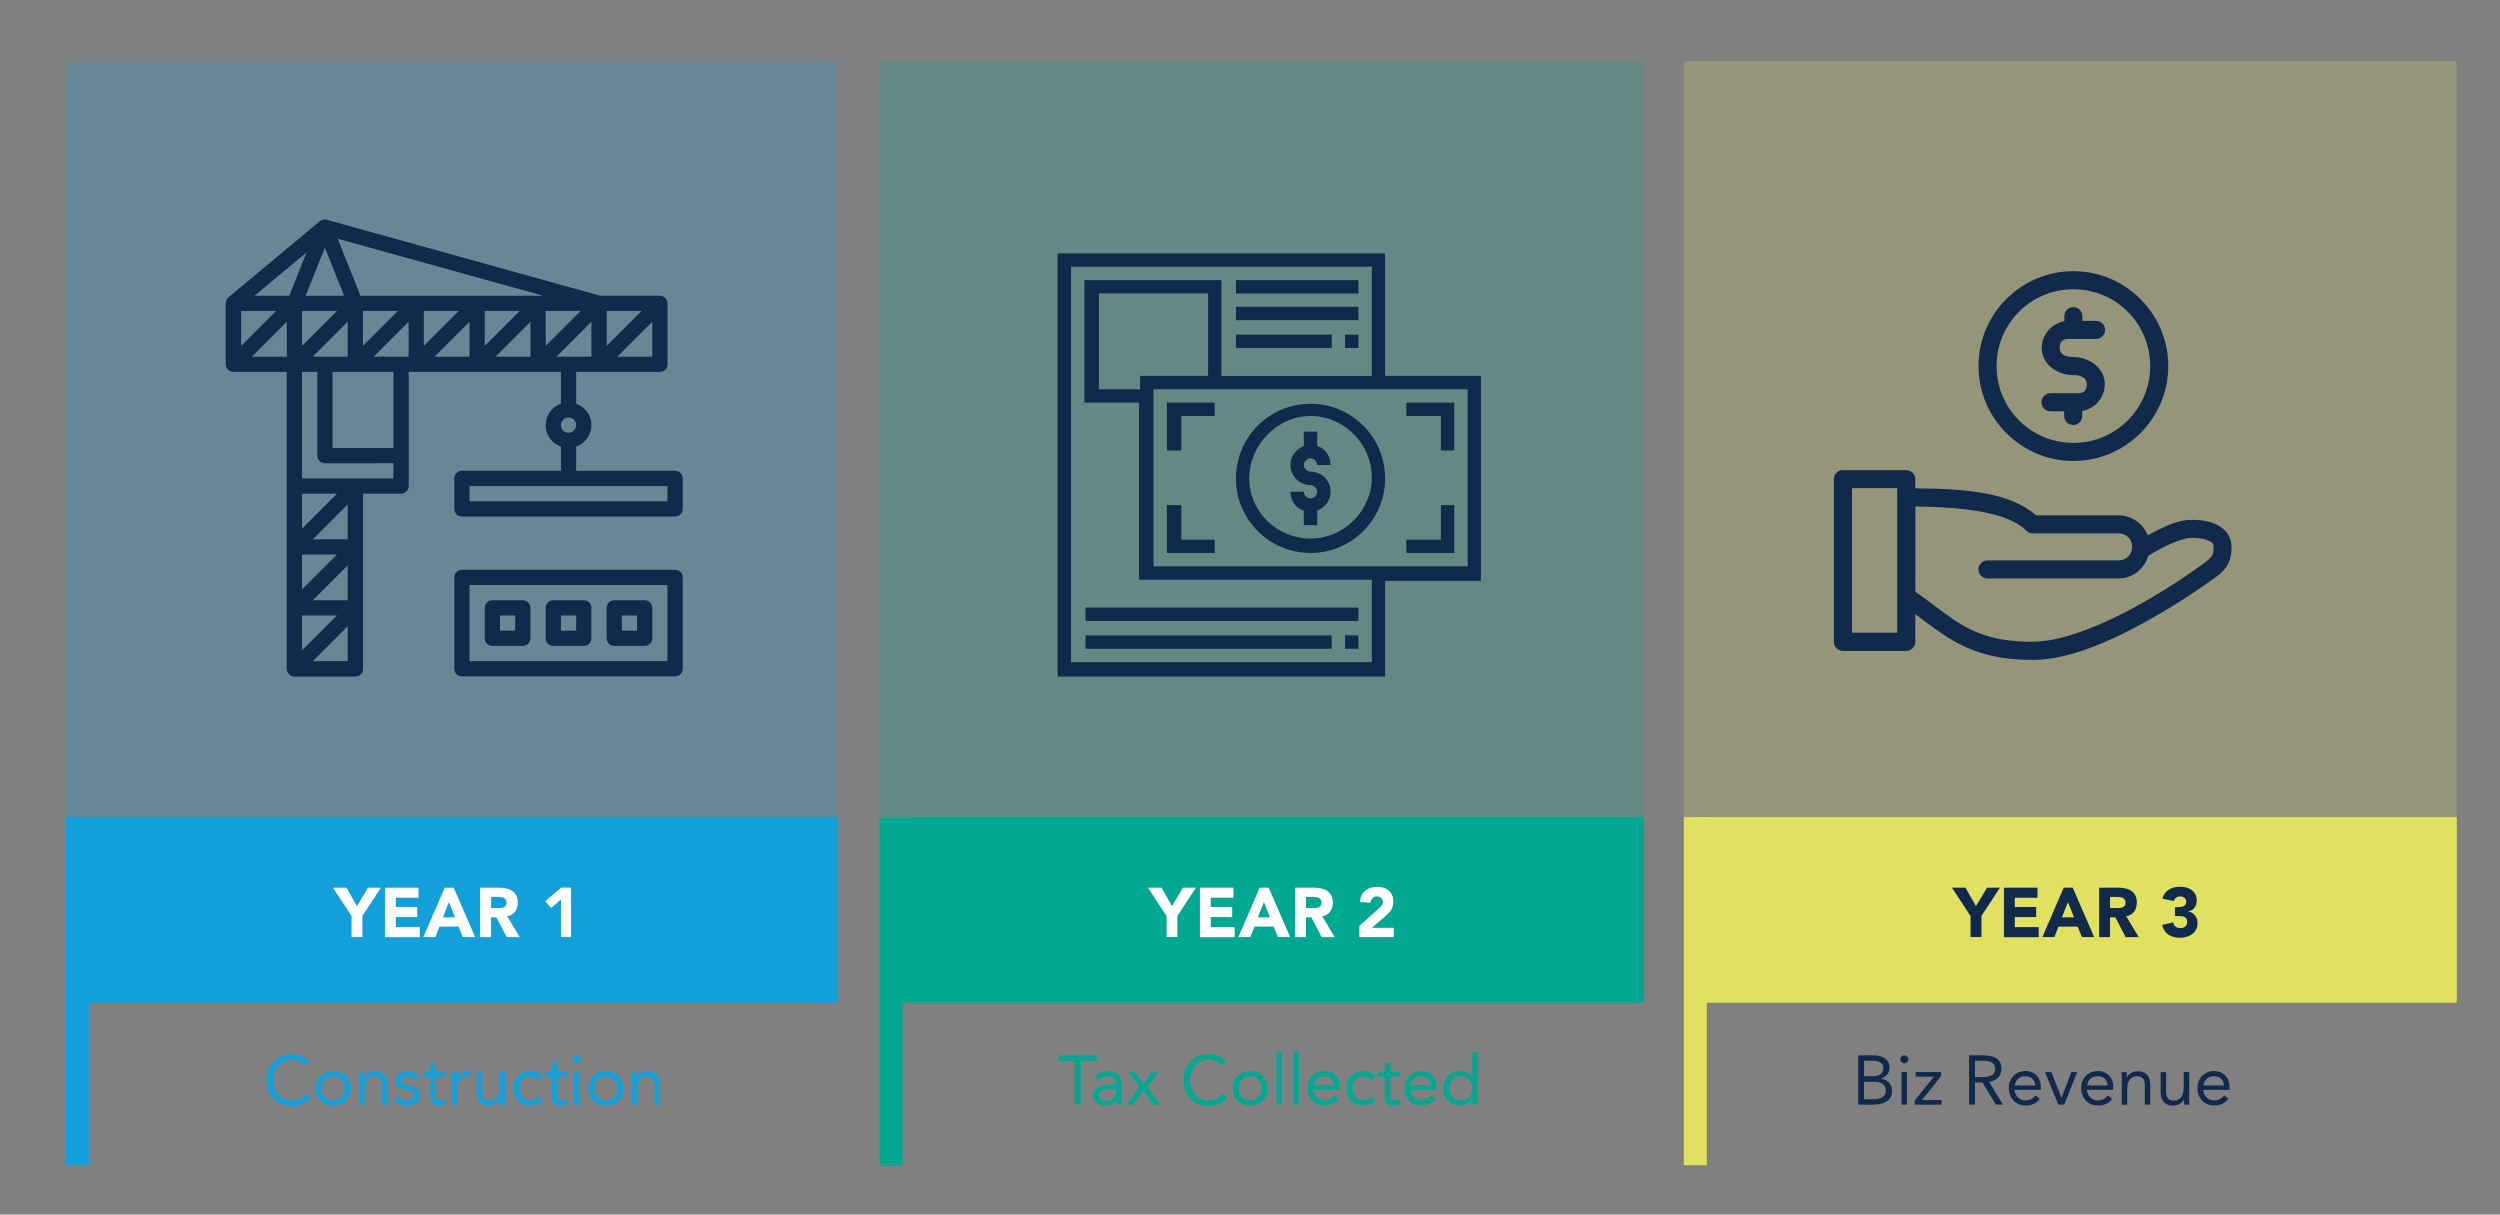<?xml version="1.0" encoding="utf-8"?>
<!-- Generator: Adobe Illustrator 23.0.1, SVG Export Plug-In . SVG Version: 6.00 Build 0)  -->
<svg version="1.1" id="Layer_1" xmlns="http://www.w3.org/2000/svg" xmlns:xlink="http://www.w3.org/1999/xlink" x="0px" y="0px"
	 viewBox="0 0 325.12 157.95" style="enable-background:new 0 0 325.12 157.95;" xml:space="preserve">
<rect x="0" y="0" width="325.12" height="157.95" fill="#808080" stroke="none"/>
<style type="text/css">
	.st0{fill:#139FDA;}
	.st1{fill:#FFFFFF;}
	.st2{fill:#00A892;}
	.st3{fill:#E0E061;}
	.st4{fill:#11294B;}
	.st5{fill:none;stroke:#139FDA;stroke-width:3;stroke-miterlimit:10;}
	.st6{opacity:0.22;fill:#139FDA;}
	.st7{opacity:0.22;fill:#00A892;}
	.st8{opacity:0.22;fill:#E0E061;}
</style>
<rect x="10.07" y="106.26" class="st0" width="98.88" height="24.15"/>
<g>
	<path class="st1" d="M45.71,119.12l-2.41-3.68h1.76l1.36,2.4l1.44-2.4h1.68l-2.41,3.68v2.74h-1.41V119.12z"/>
	<path class="st1" d="M50.07,115.44h4.36v1.31h-2.95v1.2h2.78v1.31h-2.78v1.31h3.11v1.31h-4.52V115.44z"/>
	<path class="st1" d="M57.84,115.44H59l2.79,6.42h-1.6l-0.55-1.36h-2.49l-0.53,1.36h-1.56L57.84,115.44z M58.38,117.31l-0.78,1.99
		h1.57L58.38,117.31z"/>
	<path class="st1" d="M62.44,115.44h2.48c0.33,0,0.64,0.03,0.93,0.1c0.29,0.06,0.55,0.17,0.77,0.32c0.22,0.15,0.4,0.35,0.53,0.6
		c0.13,0.25,0.19,0.56,0.19,0.94c0,0.45-0.12,0.84-0.35,1.16c-0.24,0.32-0.58,0.52-1.03,0.6l1.63,2.71h-1.7l-1.34-2.57h-0.7v2.57
		h-1.41V115.44z M63.86,118.09h0.83c0.13,0,0.26,0,0.4-0.01c0.14-0.01,0.27-0.04,0.39-0.08c0.11-0.05,0.21-0.12,0.29-0.21
		c0.08-0.1,0.11-0.23,0.11-0.41c0-0.16-0.03-0.29-0.1-0.39c-0.07-0.1-0.15-0.17-0.25-0.22c-0.1-0.05-0.22-0.09-0.35-0.1
		c-0.13-0.02-0.26-0.03-0.39-0.03h-0.92V118.09z"/>
	<path class="st1" d="M72.96,116.96l-1.29,1.13l-0.77-0.89l2.09-1.77h1.27v6.42h-1.31V116.96z"/>
</g>
<rect x="114.92" y="106.26" class="st2" width="98.88" height="24.15"/>
<g>
	<path class="st1" d="M151.7,119.12l-2.41-3.68h1.76l1.36,2.4l1.44-2.4h1.68l-2.41,3.68v2.74h-1.41V119.12z"/>
	<path class="st1" d="M156.05,115.44h4.36v1.31h-2.95v1.2h2.78v1.31h-2.78v1.31h3.11v1.31h-4.52V115.44z"/>
	<path class="st1" d="M163.82,115.44h1.17l2.79,6.42h-1.6l-0.55-1.36h-2.49l-0.53,1.36h-1.56L163.82,115.44z M164.37,117.31
		l-0.78,1.99h1.57L164.37,117.31z"/>
	<path class="st1" d="M168.43,115.44h2.48c0.33,0,0.64,0.03,0.93,0.1s0.55,0.17,0.77,0.32c0.22,0.15,0.4,0.35,0.53,0.6
		c0.13,0.25,0.19,0.56,0.19,0.94c0,0.45-0.12,0.84-0.35,1.16c-0.24,0.32-0.58,0.52-1.03,0.6l1.63,2.71h-1.7l-1.34-2.57h-0.7v2.57
		h-1.41V115.44z M169.84,118.09h0.83c0.13,0,0.26,0,0.4-0.01c0.14-0.01,0.27-0.04,0.39-0.08c0.11-0.05,0.21-0.12,0.29-0.21
		c0.08-0.1,0.11-0.23,0.11-0.41c0-0.16-0.03-0.29-0.1-0.39c-0.07-0.1-0.15-0.17-0.25-0.22c-0.1-0.05-0.22-0.09-0.35-0.1
		c-0.13-0.02-0.26-0.03-0.39-0.03h-0.92V118.09z"/>
	<path class="st1" d="M176.78,120.42l2.49-2.24c0.13-0.11,0.25-0.24,0.38-0.39s0.19-0.31,0.19-0.51c0-0.22-0.08-0.39-0.24-0.51
		c-0.16-0.12-0.34-0.19-0.55-0.19c-0.25,0-0.45,0.08-0.59,0.24c-0.14,0.16-0.22,0.35-0.24,0.58l-1.36-0.1
		c0.02-0.33,0.09-0.62,0.21-0.87c0.12-0.24,0.28-0.45,0.48-0.61c0.2-0.16,0.43-0.29,0.7-0.37c0.27-0.08,0.56-0.12,0.87-0.12
		c0.29,0,0.56,0.04,0.82,0.12c0.25,0.08,0.47,0.2,0.66,0.36s0.33,0.36,0.44,0.6c0.11,0.24,0.16,0.52,0.16,0.84
		c0,0.21-0.02,0.39-0.06,0.56c-0.04,0.17-0.1,0.32-0.18,0.45c-0.08,0.14-0.17,0.26-0.27,0.38c-0.1,0.12-0.21,0.23-0.33,0.34
		l-1.95,1.68h2.85v1.2h-4.48V120.42z"/>
</g>
<rect x="220.62" y="106.26" class="st3" width="98.88" height="24.15"/>
<g>
	<path class="st4" d="M256.26,119.12l-2.41-3.68h1.76l1.36,2.4l1.44-2.4h1.68l-2.41,3.68v2.74h-1.41V119.12z"/>
	<path class="st4" d="M260.61,115.44h4.36v1.31h-2.95v1.2h2.78v1.31h-2.78v1.31h3.11v1.31h-4.52V115.44z"/>
	<path class="st4" d="M268.38,115.44h1.17l2.79,6.42h-1.6l-0.55-1.36h-2.49l-0.53,1.36h-1.56L268.38,115.44z M268.93,117.31
		l-0.78,1.99h1.57L268.93,117.31z"/>
	<path class="st4" d="M272.99,115.44h2.48c0.33,0,0.64,0.03,0.93,0.1c0.29,0.06,0.55,0.17,0.77,0.32c0.22,0.15,0.4,0.35,0.53,0.6
		c0.13,0.25,0.19,0.56,0.19,0.94c0,0.45-0.12,0.84-0.35,1.16c-0.24,0.32-0.58,0.52-1.03,0.6l1.63,2.71h-1.7l-1.34-2.57h-0.7v2.57
		h-1.41V115.44z M274.4,118.09h0.83c0.13,0,0.26,0,0.4-0.01c0.14-0.01,0.27-0.04,0.39-0.08c0.11-0.05,0.21-0.12,0.29-0.21
		s0.11-0.23,0.11-0.41c0-0.16-0.03-0.29-0.1-0.39c-0.07-0.1-0.15-0.17-0.25-0.22c-0.1-0.05-0.22-0.09-0.35-0.1
		c-0.13-0.02-0.26-0.03-0.39-0.03h-0.93V118.09z"/>
	<path class="st4" d="M282.85,117.97h0.44c0.13,0,0.25-0.01,0.37-0.03c0.12-0.02,0.23-0.05,0.33-0.1c0.1-0.05,0.18-0.12,0.24-0.22
		c0.06-0.09,0.09-0.22,0.09-0.37c0-0.19-0.08-0.35-0.23-0.48c-0.15-0.13-0.34-0.19-0.57-0.19c-0.21,0-0.39,0.06-0.53,0.17
		c-0.14,0.12-0.23,0.26-0.27,0.43l-1.5-0.31c0.07-0.28,0.18-0.52,0.33-0.71c0.15-0.2,0.32-0.35,0.52-0.48
		c0.2-0.12,0.42-0.21,0.67-0.27c0.24-0.06,0.5-0.09,0.77-0.09c0.28,0,0.56,0.03,0.82,0.1c0.26,0.07,0.49,0.18,0.69,0.33
		c0.2,0.15,0.36,0.33,0.48,0.56c0.12,0.22,0.18,0.49,0.18,0.8c0,0.36-0.09,0.66-0.28,0.92s-0.46,0.42-0.82,0.49v0.03
		c0.19,0.02,0.36,0.08,0.51,0.17c0.15,0.09,0.27,0.2,0.38,0.33c0.1,0.13,0.18,0.28,0.24,0.45c0.05,0.17,0.08,0.35,0.08,0.53
		c0,0.32-0.06,0.6-0.19,0.84c-0.12,0.24-0.29,0.44-0.5,0.6c-0.21,0.16-0.45,0.28-0.73,0.36c-0.28,0.08-0.58,0.12-0.89,0.12
		c-0.57,0-1.07-0.13-1.48-0.4c-0.41-0.27-0.69-0.69-0.82-1.26l1.43-0.34c0.05,0.23,0.15,0.41,0.3,0.54c0.15,0.13,0.37,0.2,0.66,0.2
		c0.3,0,0.52-0.08,0.66-0.23c0.14-0.15,0.21-0.35,0.21-0.59c0-0.18-0.04-0.32-0.11-0.42c-0.08-0.1-0.17-0.17-0.3-0.22
		c-0.12-0.05-0.26-0.08-0.41-0.09c-0.15-0.01-0.3-0.01-0.45-0.01h-0.32V117.97z"/>
</g>
<g>
	<path class="st0" d="M39.56,138.57c-0.19-0.26-0.43-0.45-0.72-0.58c-0.28-0.13-0.58-0.2-0.89-0.2c-0.36,0-0.68,0.07-0.98,0.22
		c-0.3,0.15-0.56,0.34-0.78,0.59c-0.22,0.24-0.39,0.53-0.51,0.85s-0.18,0.66-0.18,1.01c0,0.37,0.06,0.72,0.18,1.05
		c0.12,0.32,0.29,0.61,0.5,0.84c0.21,0.24,0.47,0.43,0.77,0.57c0.3,0.14,0.63,0.21,0.99,0.21c0.39,0,0.74-0.08,1.05-0.23
		c0.31-0.15,0.58-0.38,0.81-0.67l0.57,0.48c-0.29,0.39-0.64,0.67-1.05,0.85c-0.41,0.18-0.87,0.27-1.38,0.27
		c-0.46,0-0.89-0.08-1.29-0.25c-0.4-0.17-0.75-0.4-1.04-0.7c-0.29-0.3-0.52-0.65-0.69-1.07c-0.17-0.41-0.25-0.86-0.25-1.35
		c0-0.47,0.08-0.91,0.24-1.32c0.16-0.41,0.39-0.77,0.68-1.07c0.29-0.3,0.63-0.54,1.03-0.72c0.4-0.17,0.84-0.26,1.31-0.26
		c0.44,0,0.85,0.08,1.26,0.24c0.4,0.16,0.74,0.41,1.01,0.77L39.56,138.57z"/>
	<path class="st0" d="M41.07,141.54c0-0.33,0.06-0.64,0.17-0.91c0.11-0.27,0.27-0.51,0.47-0.7c0.2-0.2,0.44-0.35,0.72-0.46
		c0.28-0.11,0.58-0.16,0.91-0.16c0.33,0,0.63,0.05,0.91,0.16c0.28,0.11,0.52,0.26,0.72,0.46c0.2,0.2,0.36,0.43,0.47,0.7
		c0.11,0.27,0.17,0.57,0.17,0.91c0,0.33-0.06,0.63-0.17,0.91c-0.11,0.27-0.27,0.51-0.47,0.7c-0.2,0.2-0.44,0.35-0.72,0.46
		c-0.28,0.11-0.58,0.16-0.91,0.16c-0.33,0-0.63-0.05-0.91-0.16c-0.28-0.11-0.52-0.26-0.72-0.46c-0.2-0.2-0.36-0.43-0.47-0.7
		C41.13,142.18,41.07,141.87,41.07,141.54z M41.83,141.54c0,0.22,0.04,0.43,0.1,0.62c0.07,0.19,0.17,0.36,0.3,0.5
		c0.13,0.14,0.29,0.25,0.48,0.34c0.18,0.08,0.39,0.12,0.62,0.12c0.23,0,0.44-0.04,0.62-0.12c0.18-0.08,0.34-0.19,0.48-0.34
		c0.13-0.14,0.23-0.31,0.3-0.5c0.07-0.19,0.1-0.4,0.1-0.62c0-0.22-0.04-0.43-0.1-0.62c-0.07-0.19-0.17-0.36-0.3-0.5
		c-0.13-0.14-0.29-0.25-0.48-0.34c-0.18-0.08-0.39-0.12-0.62-0.12c-0.23,0-0.44,0.04-0.62,0.12c-0.18,0.08-0.34,0.19-0.48,0.34
		c-0.13,0.14-0.23,0.31-0.3,0.5C41.87,141.11,41.83,141.32,41.83,141.54z"/>
	<path class="st0" d="M46.7,140.43c0-0.19-0.01-0.37-0.02-0.54c-0.01-0.17-0.02-0.32-0.02-0.46h0.67c0,0.12,0,0.23,0.01,0.34
		c0.01,0.12,0.01,0.23,0.01,0.35h0.02c0.05-0.1,0.12-0.2,0.2-0.3c0.09-0.1,0.19-0.18,0.31-0.26c0.12-0.08,0.26-0.14,0.41-0.18
		c0.15-0.05,0.31-0.07,0.49-0.07c0.28,0,0.52,0.04,0.72,0.13s0.37,0.2,0.5,0.35c0.13,0.15,0.23,0.33,0.29,0.55
		c0.06,0.21,0.1,0.45,0.1,0.7v2.62H49.7v-2.55c0-0.36-0.08-0.64-0.24-0.84c-0.16-0.21-0.4-0.31-0.73-0.31
		c-0.23,0-0.43,0.04-0.59,0.12c-0.17,0.08-0.3,0.19-0.41,0.34c-0.11,0.15-0.18,0.32-0.24,0.52c-0.05,0.2-0.08,0.42-0.08,0.66v2.07
		H46.7V140.43z"/>
	<path class="st0" d="M51.84,142.55c0.14,0.17,0.29,0.31,0.46,0.42c0.17,0.1,0.38,0.15,0.63,0.15c0.11,0,0.22-0.01,0.33-0.04
		c0.11-0.02,0.21-0.06,0.3-0.12c0.09-0.05,0.16-0.12,0.22-0.2c0.05-0.08,0.08-0.18,0.08-0.29c0-0.12-0.03-0.21-0.08-0.28
		c-0.05-0.07-0.12-0.13-0.2-0.19c-0.08-0.05-0.18-0.09-0.29-0.12c-0.11-0.03-0.22-0.06-0.34-0.08c-0.2-0.04-0.39-0.09-0.57-0.15
		c-0.18-0.05-0.34-0.13-0.48-0.21c-0.14-0.09-0.24-0.2-0.33-0.34c-0.08-0.14-0.12-0.32-0.12-0.53c0-0.21,0.05-0.39,0.14-0.54
		c0.09-0.16,0.21-0.29,0.36-0.39c0.15-0.1,0.32-0.18,0.51-0.24c0.19-0.05,0.38-0.08,0.58-0.08c0.3,0,0.58,0.06,0.84,0.18
		c0.26,0.12,0.46,0.32,0.6,0.59l-0.59,0.39c-0.09-0.15-0.21-0.27-0.36-0.37c-0.15-0.09-0.33-0.14-0.54-0.14
		c-0.1,0-0.19,0.01-0.29,0.04c-0.1,0.02-0.19,0.06-0.27,0.11c-0.08,0.05-0.14,0.11-0.19,0.19c-0.05,0.08-0.08,0.16-0.08,0.26
		c0,0.09,0.03,0.17,0.09,0.23c0.06,0.06,0.14,0.12,0.24,0.17c0.1,0.05,0.21,0.09,0.34,0.13c0.13,0.04,0.26,0.07,0.4,0.09
		c0.19,0.04,0.37,0.08,0.53,0.14c0.17,0.06,0.32,0.14,0.44,0.23c0.13,0.1,0.23,0.22,0.3,0.36c0.07,0.15,0.11,0.32,0.11,0.53
		c0,0.24-0.05,0.45-0.14,0.62c-0.1,0.17-0.23,0.31-0.39,0.41c-0.16,0.11-0.34,0.18-0.54,0.23c-0.2,0.05-0.41,0.07-0.62,0.07
		c-0.36,0-0.68-0.06-0.94-0.17c-0.26-0.11-0.5-0.32-0.71-0.62L51.84,142.55z"/>
	<path class="st0" d="M57.93,140.02h-1.25v2.12c0,0.14,0,0.27,0.01,0.39s0.03,0.22,0.07,0.31c0.04,0.09,0.11,0.16,0.19,0.21
		c0.08,0.05,0.21,0.08,0.36,0.08c0.1,0,0.21-0.01,0.32-0.04c0.11-0.02,0.21-0.06,0.31-0.11l0.03,0.64c-0.12,0.05-0.26,0.09-0.4,0.12
		c-0.15,0.02-0.29,0.04-0.42,0.04c-0.25,0-0.46-0.03-0.61-0.1c-0.15-0.07-0.27-0.16-0.35-0.28c-0.08-0.12-0.14-0.27-0.17-0.45
		c-0.03-0.18-0.04-0.38-0.04-0.59v-2.33h-0.92v-0.6h0.92v-1.21h0.71v1.21h1.25V140.02z"/>
	<path class="st0" d="M58.8,140.43c0-0.19-0.01-0.37-0.02-0.54c-0.01-0.17-0.02-0.32-0.02-0.46h0.67c0,0.12,0,0.23,0.01,0.34
		c0.01,0.12,0.01,0.23,0.01,0.35h0.02c0.05-0.1,0.12-0.2,0.2-0.3c0.09-0.1,0.19-0.18,0.31-0.26c0.12-0.08,0.26-0.14,0.41-0.18
		c0.15-0.05,0.31-0.07,0.49-0.07c0.05,0,0.1,0,0.14,0.01s0.1,0.02,0.15,0.04l-0.05,0.72c-0.12-0.04-0.25-0.05-0.38-0.05
		c-0.43,0-0.75,0.14-0.95,0.42c-0.2,0.28-0.29,0.67-0.29,1.16v2.07H58.8V140.43z"/>
	<path class="st0" d="M65.69,142.66c0,0.19,0.01,0.37,0.02,0.54c0.01,0.17,0.02,0.32,0.02,0.46h-0.67c0-0.12,0-0.23-0.01-0.34
		c-0.01-0.11-0.01-0.23-0.01-0.35h-0.02c-0.05,0.1-0.12,0.2-0.2,0.3c-0.09,0.1-0.19,0.18-0.31,0.26c-0.12,0.08-0.26,0.14-0.41,0.18
		c-0.15,0.05-0.31,0.07-0.49,0.07c-0.28,0-0.52-0.04-0.72-0.13c-0.2-0.08-0.37-0.2-0.5-0.35c-0.13-0.15-0.23-0.33-0.29-0.55
		s-0.1-0.45-0.1-0.7v-2.62h0.71v2.55c0,0.36,0.08,0.64,0.24,0.84c0.16,0.21,0.4,0.31,0.73,0.31c0.23,0,0.43-0.04,0.59-0.12
		c0.17-0.08,0.3-0.19,0.41-0.34c0.11-0.14,0.18-0.32,0.24-0.52c0.05-0.2,0.08-0.42,0.08-0.66v-2.07h0.71V142.66z"/>
	<path class="st0" d="M70.05,140.48c-0.15-0.18-0.31-0.31-0.49-0.39c-0.18-0.08-0.37-0.12-0.58-0.12c-0.24,0-0.44,0.04-0.63,0.12
		c-0.18,0.08-0.33,0.2-0.45,0.34c-0.12,0.15-0.21,0.31-0.27,0.5c-0.06,0.19-0.09,0.39-0.09,0.61c0,0.22,0.04,0.42,0.1,0.61
		c0.07,0.19,0.17,0.36,0.29,0.5c0.12,0.15,0.27,0.26,0.45,0.34c0.18,0.08,0.37,0.12,0.59,0.12c0.47,0,0.83-0.18,1.08-0.53l0.53,0.5
		c-0.21,0.24-0.45,0.41-0.73,0.52c-0.28,0.11-0.57,0.16-0.88,0.16c-0.33,0-0.63-0.05-0.9-0.16c-0.27-0.11-0.5-0.26-0.69-0.46
		c-0.19-0.2-0.34-0.44-0.44-0.71s-0.16-0.57-0.16-0.9c0-0.32,0.05-0.62,0.16-0.89c0.11-0.27,0.26-0.51,0.45-0.71
		c0.19-0.2,0.42-0.35,0.69-0.47c0.27-0.11,0.57-0.17,0.89-0.17c0.31,0,0.61,0.05,0.89,0.16c0.28,0.11,0.53,0.28,0.74,0.51
		L70.05,140.48z"/>
	<path class="st0" d="M73.72,140.02h-1.25v2.12c0,0.14,0,0.27,0.01,0.39c0.01,0.12,0.03,0.22,0.07,0.31
		c0.04,0.09,0.11,0.16,0.19,0.21c0.08,0.05,0.21,0.08,0.36,0.08c0.1,0,0.21-0.01,0.32-0.04c0.11-0.02,0.21-0.06,0.31-0.11l0.03,0.64
		c-0.12,0.05-0.26,0.09-0.4,0.12c-0.15,0.02-0.29,0.04-0.42,0.04c-0.25,0-0.46-0.03-0.61-0.1c-0.15-0.07-0.27-0.16-0.35-0.28
		c-0.08-0.12-0.14-0.27-0.17-0.45c-0.03-0.18-0.04-0.38-0.04-0.59v-2.33h-0.92v-0.6h0.92v-1.21h0.71v1.21h1.25V140.02z"/>
	<path class="st0" d="M74.5,137.76c0-0.14,0.05-0.26,0.15-0.36c0.1-0.1,0.22-0.15,0.37-0.15c0.14,0,0.27,0.05,0.37,0.15
		c0.1,0.1,0.15,0.22,0.15,0.36c0,0.15-0.05,0.27-0.14,0.37c-0.1,0.1-0.22,0.15-0.37,0.15c-0.15,0-0.28-0.05-0.37-0.15
		C74.55,138.04,74.5,137.91,74.5,137.76z M74.66,139.42h0.71v4.24h-0.71V139.42z"/>
	<path class="st0" d="M76.53,141.54c0-0.33,0.06-0.64,0.17-0.91c0.11-0.27,0.27-0.51,0.47-0.7c0.2-0.2,0.44-0.35,0.72-0.46
		c0.28-0.11,0.58-0.16,0.91-0.16c0.33,0,0.63,0.05,0.91,0.16c0.28,0.11,0.52,0.26,0.72,0.46c0.2,0.2,0.36,0.43,0.47,0.7
		c0.11,0.27,0.17,0.57,0.17,0.91c0,0.33-0.06,0.63-0.17,0.91c-0.11,0.27-0.27,0.51-0.47,0.7c-0.2,0.2-0.44,0.35-0.72,0.46
		c-0.28,0.11-0.58,0.16-0.91,0.16c-0.33,0-0.63-0.05-0.91-0.16c-0.28-0.11-0.52-0.26-0.72-0.46c-0.2-0.2-0.36-0.43-0.47-0.7
		C76.59,142.18,76.53,141.87,76.53,141.54z M77.29,141.54c0,0.22,0.04,0.43,0.1,0.62c0.07,0.19,0.17,0.36,0.3,0.5
		c0.13,0.14,0.29,0.25,0.48,0.34c0.18,0.08,0.39,0.12,0.62,0.12s0.44-0.04,0.62-0.12c0.18-0.08,0.34-0.19,0.48-0.34
		c0.13-0.14,0.23-0.31,0.3-0.5c0.07-0.19,0.1-0.4,0.1-0.62c0-0.22-0.04-0.43-0.1-0.62c-0.07-0.19-0.17-0.36-0.3-0.5
		c-0.13-0.14-0.29-0.25-0.48-0.34c-0.18-0.08-0.39-0.12-0.62-0.12s-0.44,0.04-0.62,0.12c-0.18,0.08-0.34,0.19-0.48,0.34
		c-0.13,0.14-0.23,0.31-0.3,0.5C77.33,141.11,77.29,141.32,77.29,141.54z"/>
	<path class="st0" d="M82.16,140.43c0-0.19-0.01-0.37-0.02-0.54c-0.01-0.17-0.02-0.32-0.02-0.46h0.67c0,0.12,0,0.23,0.01,0.34
		c0.01,0.12,0.01,0.23,0.01,0.35h0.02c0.05-0.1,0.12-0.2,0.2-0.3c0.09-0.1,0.19-0.18,0.31-0.26c0.12-0.08,0.26-0.14,0.41-0.18
		c0.15-0.05,0.31-0.07,0.49-0.07c0.28,0,0.52,0.04,0.72,0.13s0.37,0.2,0.5,0.35c0.13,0.15,0.23,0.33,0.29,0.55
		c0.06,0.21,0.1,0.45,0.1,0.7v2.62h-0.71v-2.55c0-0.36-0.08-0.64-0.24-0.84c-0.16-0.21-0.4-0.31-0.73-0.31
		c-0.23,0-0.43,0.04-0.59,0.12c-0.17,0.08-0.3,0.19-0.41,0.34c-0.11,0.15-0.18,0.32-0.24,0.52c-0.05,0.2-0.08,0.42-0.08,0.66v2.07
		h-0.71V140.43z"/>
</g>
<g>
	<path class="st2" d="M142.66,137.95h-2.12v5.71h-0.76v-5.71h-2.12v-0.71h5V137.95z"/>
	<path class="st2" d="M142.37,139.96c0.22-0.22,0.48-0.39,0.78-0.49c0.3-0.11,0.6-0.16,0.91-0.16c0.63,0,1.08,0.15,1.36,0.44
		c0.28,0.3,0.42,0.75,0.42,1.35v1.82c0,0.12,0.01,0.25,0.02,0.38c0.01,0.13,0.03,0.25,0.05,0.36h-0.68c-0.02-0.1-0.04-0.2-0.04-0.32
		c0-0.12,0-0.22,0-0.31h-0.02c-0.14,0.22-0.33,0.4-0.56,0.53c-0.23,0.14-0.51,0.21-0.84,0.21c-0.22,0-0.42-0.03-0.61-0.08
		c-0.19-0.05-0.36-0.13-0.5-0.24c-0.14-0.11-0.26-0.24-0.34-0.39c-0.08-0.16-0.13-0.34-0.13-0.54c0-0.35,0.09-0.62,0.27-0.82
		c0.18-0.2,0.41-0.35,0.68-0.44c0.27-0.1,0.56-0.16,0.87-0.18c0.31-0.02,0.6-0.04,0.86-0.04h0.27v-0.13c0-0.31-0.09-0.54-0.28-0.7
		c-0.18-0.16-0.44-0.24-0.78-0.24c-0.23,0-0.45,0.04-0.68,0.11c-0.22,0.08-0.42,0.19-0.59,0.35L142.37,139.96z M144.41,141.62
		c-0.45,0-0.81,0.06-1.08,0.19c-0.27,0.13-0.4,0.34-0.4,0.63c0,0.27,0.09,0.46,0.27,0.57c0.18,0.11,0.4,0.17,0.67,0.17
		c0.21,0,0.39-0.03,0.54-0.1c0.15-0.07,0.28-0.16,0.39-0.28c0.1-0.11,0.18-0.25,0.24-0.4c0.05-0.15,0.08-0.32,0.09-0.49v-0.27
		H144.41z"/>
	<path class="st2" d="M148.22,141.38l-1.52-1.96h0.92l1.12,1.52l1.06-1.52h0.86l-1.46,1.96l1.75,2.29h-0.93l-1.34-1.83l-1.32,1.83
		h-0.88L148.22,141.38z"/>
	<path class="st2" d="M158.8,138.57c-0.19-0.26-0.43-0.45-0.72-0.58c-0.28-0.13-0.58-0.2-0.89-0.2c-0.36,0-0.68,0.07-0.98,0.22
		c-0.3,0.15-0.56,0.34-0.78,0.59s-0.39,0.53-0.51,0.85c-0.12,0.32-0.18,0.66-0.18,1.01c0,0.37,0.06,0.72,0.18,1.05
		c0.12,0.32,0.29,0.61,0.5,0.84c0.21,0.24,0.47,0.43,0.77,0.57c0.3,0.14,0.63,0.21,0.99,0.21c0.39,0,0.74-0.08,1.05-0.23
		c0.31-0.15,0.58-0.38,0.81-0.67l0.57,0.48c-0.29,0.39-0.64,0.67-1.05,0.85c-0.41,0.18-0.87,0.27-1.38,0.27
		c-0.46,0-0.89-0.08-1.29-0.25c-0.4-0.17-0.75-0.4-1.04-0.7c-0.29-0.3-0.52-0.65-0.69-1.07c-0.17-0.41-0.25-0.86-0.25-1.35
		c0-0.47,0.08-0.91,0.24-1.32c0.16-0.41,0.39-0.77,0.68-1.07c0.29-0.3,0.63-0.54,1.03-0.72c0.4-0.17,0.84-0.26,1.31-0.26
		c0.44,0,0.85,0.08,1.26,0.24c0.4,0.16,0.74,0.41,1.01,0.77L158.8,138.57z"/>
	<path class="st2" d="M160.32,141.54c0-0.33,0.06-0.64,0.17-0.91c0.11-0.27,0.27-0.51,0.47-0.7c0.2-0.2,0.44-0.35,0.72-0.46
		c0.28-0.11,0.58-0.16,0.91-0.16c0.33,0,0.63,0.05,0.91,0.16c0.28,0.11,0.52,0.26,0.72,0.46c0.2,0.2,0.36,0.43,0.47,0.7
		c0.11,0.27,0.17,0.57,0.17,0.91c0,0.33-0.06,0.63-0.17,0.91c-0.11,0.27-0.27,0.51-0.47,0.7c-0.2,0.2-0.44,0.35-0.72,0.46
		c-0.28,0.11-0.58,0.16-0.91,0.16c-0.33,0-0.63-0.05-0.91-0.16c-0.28-0.11-0.52-0.26-0.72-0.46c-0.2-0.2-0.36-0.43-0.47-0.7
		C160.38,142.18,160.32,141.87,160.32,141.54z M161.08,141.54c0,0.22,0.04,0.43,0.1,0.62c0.07,0.19,0.17,0.36,0.3,0.5
		c0.13,0.14,0.29,0.25,0.48,0.34c0.18,0.08,0.39,0.12,0.62,0.12c0.23,0,0.44-0.04,0.62-0.12c0.18-0.08,0.34-0.19,0.48-0.34
		c0.13-0.14,0.23-0.31,0.3-0.5c0.07-0.19,0.1-0.4,0.1-0.62c0-0.22-0.04-0.43-0.1-0.62c-0.07-0.19-0.17-0.36-0.3-0.5
		c-0.13-0.14-0.29-0.25-0.48-0.34c-0.18-0.08-0.39-0.12-0.62-0.12c-0.23,0-0.44,0.04-0.62,0.12c-0.18,0.08-0.34,0.19-0.48,0.34
		c-0.13,0.14-0.23,0.31-0.3,0.5C161.11,141.11,161.08,141.32,161.08,141.54z"/>
	<path class="st2" d="M166.01,136.81h0.71v6.85h-0.71V136.81z"/>
	<path class="st2" d="M168.2,136.81h0.71v6.85h-0.71V136.81z"/>
	<path class="st2" d="M174.1,142.89c-0.25,0.33-0.53,0.55-0.83,0.68c-0.3,0.13-0.65,0.19-1.05,0.19c-0.33,0-0.63-0.06-0.9-0.18
		c-0.27-0.12-0.49-0.28-0.68-0.48c-0.18-0.2-0.33-0.44-0.43-0.71c-0.1-0.27-0.15-0.56-0.15-0.87c0-0.33,0.05-0.63,0.16-0.9
		c0.11-0.28,0.26-0.51,0.45-0.71c0.19-0.2,0.42-0.35,0.69-0.46c0.27-0.11,0.56-0.16,0.87-0.16c0.3,0,0.57,0.05,0.82,0.15
		c0.25,0.1,0.46,0.24,0.64,0.43c0.18,0.19,0.32,0.42,0.41,0.7c0.1,0.27,0.14,0.59,0.14,0.94v0.23h-3.43
		c0.01,0.18,0.06,0.35,0.13,0.52c0.08,0.17,0.17,0.31,0.29,0.44c0.12,0.12,0.26,0.22,0.43,0.29c0.16,0.07,0.34,0.11,0.53,0.11
		c0.31,0,0.57-0.05,0.78-0.16c0.21-0.11,0.4-0.27,0.57-0.48L174.1,142.89z M173.49,141.16c-0.01-0.36-0.13-0.65-0.35-0.87
		c-0.22-0.22-0.53-0.33-0.92-0.33c-0.39,0-0.71,0.11-0.95,0.33s-0.39,0.51-0.44,0.87H173.49z"/>
	<path class="st2" d="M178.37,140.48c-0.15-0.18-0.31-0.31-0.49-0.39c-0.18-0.08-0.37-0.12-0.58-0.12c-0.24,0-0.44,0.04-0.63,0.12
		c-0.18,0.08-0.33,0.2-0.45,0.34c-0.12,0.15-0.21,0.31-0.27,0.5c-0.06,0.19-0.09,0.39-0.09,0.61c0,0.22,0.04,0.42,0.1,0.61
		c0.07,0.19,0.17,0.36,0.29,0.5c0.12,0.15,0.27,0.26,0.45,0.34c0.18,0.08,0.37,0.12,0.59,0.12c0.47,0,0.83-0.18,1.08-0.53l0.53,0.5
		c-0.21,0.24-0.45,0.41-0.73,0.52c-0.28,0.11-0.57,0.16-0.88,0.16c-0.33,0-0.63-0.05-0.9-0.16c-0.27-0.11-0.5-0.26-0.69-0.46
		c-0.19-0.2-0.34-0.44-0.44-0.71s-0.16-0.57-0.16-0.9c0-0.32,0.05-0.62,0.16-0.89c0.11-0.27,0.26-0.51,0.45-0.71
		c0.19-0.2,0.42-0.35,0.69-0.47c0.27-0.11,0.57-0.17,0.89-0.17c0.31,0,0.61,0.05,0.89,0.16c0.28,0.11,0.53,0.28,0.74,0.51
		L178.37,140.48z"/>
	<path class="st2" d="M182.04,140.02h-1.25v2.12c0,0.14,0,0.27,0.01,0.39s0.03,0.22,0.07,0.31c0.04,0.09,0.11,0.16,0.19,0.21
		c0.08,0.05,0.21,0.08,0.36,0.08c0.1,0,0.21-0.01,0.32-0.04c0.11-0.02,0.21-0.06,0.31-0.11l0.03,0.64c-0.12,0.05-0.26,0.09-0.4,0.12
		c-0.15,0.02-0.29,0.04-0.42,0.04c-0.25,0-0.46-0.03-0.61-0.1s-0.27-0.16-0.35-0.28c-0.08-0.12-0.14-0.27-0.17-0.45
		c-0.03-0.18-0.04-0.38-0.04-0.59v-2.33h-0.92v-0.6h0.92v-1.21h0.71v1.21h1.25V140.02z"/>
	<path class="st2" d="M186.7,142.89c-0.25,0.33-0.53,0.55-0.83,0.68c-0.3,0.13-0.65,0.19-1.05,0.19c-0.33,0-0.63-0.06-0.9-0.18
		c-0.27-0.12-0.49-0.28-0.68-0.48c-0.18-0.2-0.33-0.44-0.43-0.71c-0.1-0.27-0.15-0.56-0.15-0.87c0-0.33,0.05-0.63,0.16-0.9
		c0.11-0.28,0.26-0.51,0.45-0.71c0.19-0.2,0.42-0.35,0.69-0.46c0.27-0.11,0.56-0.16,0.87-0.16c0.3,0,0.57,0.05,0.82,0.15
		c0.25,0.1,0.46,0.24,0.64,0.43c0.18,0.19,0.32,0.42,0.41,0.7c0.1,0.27,0.14,0.59,0.14,0.94v0.23h-3.43
		c0.01,0.18,0.06,0.35,0.13,0.52c0.08,0.17,0.17,0.31,0.29,0.44s0.26,0.22,0.43,0.29c0.16,0.07,0.34,0.11,0.53,0.11
		c0.31,0,0.57-0.05,0.78-0.16c0.21-0.11,0.4-0.27,0.57-0.48L186.7,142.89z M186.09,141.16c-0.01-0.36-0.13-0.65-0.35-0.87
		s-0.53-0.33-0.92-0.33c-0.39,0-0.71,0.11-0.95,0.33c-0.24,0.22-0.39,0.51-0.44,0.87H186.09z"/>
	<path class="st2" d="M191.48,142.91h-0.02c-0.13,0.24-0.34,0.45-0.63,0.61c-0.29,0.17-0.62,0.25-1,0.25c-0.3,0-0.57-0.06-0.83-0.17
		c-0.26-0.11-0.48-0.27-0.68-0.47c-0.19-0.2-0.34-0.44-0.45-0.71c-0.11-0.27-0.16-0.57-0.16-0.89c0-0.32,0.05-0.62,0.16-0.89
		c0.11-0.27,0.26-0.51,0.45-0.71s0.43-0.35,0.7-0.47c0.28-0.11,0.58-0.17,0.91-0.17c0.31,0,0.59,0.06,0.85,0.19
		c0.26,0.13,0.48,0.31,0.68,0.53h0.02v-3.23h0.71v6.85h-0.71V142.91z M191.48,141.54c0-0.22-0.03-0.43-0.1-0.62
		c-0.07-0.19-0.17-0.36-0.3-0.5c-0.13-0.14-0.29-0.25-0.48-0.34c-0.18-0.08-0.39-0.12-0.62-0.12c-0.23,0-0.44,0.04-0.62,0.12
		c-0.18,0.08-0.34,0.19-0.48,0.34c-0.13,0.14-0.23,0.31-0.3,0.5c-0.07,0.19-0.1,0.4-0.1,0.62c0,0.22,0.04,0.43,0.1,0.62
		c0.07,0.19,0.17,0.36,0.3,0.5c0.13,0.14,0.29,0.25,0.48,0.34c0.18,0.08,0.39,0.12,0.62,0.12c0.23,0,0.44-0.04,0.62-0.12
		c0.18-0.08,0.34-0.19,0.48-0.34c0.13-0.14,0.23-0.31,0.3-0.5C191.44,141.97,191.48,141.77,191.48,141.54z"/>
</g>
<g>
	<path class="st4" d="M241.64,137.24h1.96c0.27,0,0.53,0.03,0.78,0.08c0.25,0.05,0.48,0.14,0.68,0.27c0.2,0.12,0.36,0.29,0.48,0.49
		c0.12,0.2,0.19,0.45,0.19,0.74c0,0.37-0.1,0.68-0.3,0.93c-0.2,0.24-0.48,0.42-0.82,0.52v0.02c0.21,0.02,0.4,0.07,0.58,0.16
		c0.18,0.09,0.33,0.2,0.46,0.34c0.13,0.14,0.23,0.3,0.3,0.48s0.11,0.38,0.11,0.59c0,0.36-0.07,0.65-0.22,0.88
		c-0.15,0.23-0.34,0.41-0.58,0.55c-0.24,0.14-0.51,0.23-0.81,0.29c-0.3,0.05-0.6,0.08-0.89,0.08h-1.91V137.24z M242.4,139.96h1.05
		c0.18,0,0.36-0.01,0.53-0.04c0.17-0.02,0.33-0.07,0.47-0.15c0.14-0.08,0.25-0.18,0.34-0.32c0.08-0.14,0.13-0.32,0.13-0.54
		c0-0.2-0.04-0.36-0.12-0.48c-0.08-0.12-0.18-0.22-0.31-0.29c-0.13-0.07-0.28-0.12-0.44-0.15c-0.17-0.03-0.33-0.04-0.5-0.04h-1.13
		V139.96z M242.4,142.96h1.29c0.19,0,0.37-0.02,0.56-0.06c0.18-0.04,0.35-0.1,0.5-0.19c0.15-0.09,0.27-0.2,0.36-0.34
		c0.09-0.14,0.14-0.32,0.14-0.52c0-0.22-0.04-0.41-0.13-0.56c-0.09-0.15-0.2-0.27-0.34-0.36c-0.14-0.09-0.3-0.15-0.49-0.19
		c-0.18-0.04-0.37-0.05-0.57-0.05h-1.31V142.96z"/>
	<path class="st4" d="M247.13,137.76c0-0.14,0.05-0.26,0.15-0.36c0.1-0.1,0.22-0.15,0.37-0.15c0.14,0,0.27,0.05,0.37,0.15
		c0.1,0.1,0.15,0.22,0.15,0.36c0,0.15-0.05,0.27-0.14,0.37c-0.1,0.1-0.22,0.15-0.37,0.15c-0.15,0-0.28-0.05-0.37-0.15
		C247.18,138.04,247.13,137.91,247.13,137.76z M247.29,139.42H248v4.24h-0.71V139.42z"/>
	<path class="st4" d="M249.01,143.11l2.49-3.09h-2.38v-0.6h3.31v0.54l-2.49,3.1h2.56v0.6h-3.48V143.11z"/>
	<path class="st4" d="M256.08,137.24h1.64c0.31,0,0.62,0.02,0.92,0.05c0.31,0.04,0.58,0.12,0.82,0.24c0.24,0.12,0.44,0.3,0.59,0.53
		c0.15,0.23,0.23,0.55,0.23,0.95c0,0.47-0.14,0.85-0.43,1.14c-0.28,0.29-0.68,0.47-1.18,0.55l1.82,2.96h-0.93l-1.74-2.88h-0.98v2.88
		h-0.76V137.24z M256.84,140.07h0.68c0.21,0,0.43-0.01,0.66-0.02c0.23-0.01,0.44-0.05,0.63-0.12s0.35-0.17,0.47-0.31
		c0.12-0.14,0.19-0.35,0.19-0.61c0-0.23-0.05-0.41-0.14-0.55c-0.09-0.14-0.21-0.25-0.36-0.32c-0.15-0.08-0.31-0.12-0.5-0.15
		c-0.18-0.02-0.37-0.04-0.56-0.04h-1.07V140.07z"/>
	<path class="st4" d="M265.28,142.89c-0.25,0.33-0.53,0.55-0.83,0.68c-0.3,0.13-0.65,0.19-1.05,0.19c-0.33,0-0.63-0.06-0.9-0.18
		c-0.27-0.12-0.49-0.28-0.68-0.48c-0.18-0.2-0.33-0.44-0.43-0.71c-0.1-0.27-0.15-0.56-0.15-0.87c0-0.33,0.05-0.63,0.16-0.9
		c0.11-0.28,0.26-0.51,0.45-0.71c0.19-0.2,0.42-0.35,0.69-0.46c0.27-0.11,0.56-0.16,0.87-0.16c0.3,0,0.57,0.05,0.82,0.15
		c0.25,0.1,0.46,0.24,0.64,0.43c0.18,0.19,0.32,0.42,0.41,0.7c0.1,0.27,0.14,0.59,0.14,0.94v0.23h-3.43
		c0.01,0.18,0.06,0.35,0.13,0.52c0.08,0.17,0.17,0.31,0.29,0.44s0.26,0.22,0.43,0.29c0.16,0.07,0.34,0.11,0.53,0.11
		c0.31,0,0.57-0.05,0.78-0.16c0.21-0.11,0.4-0.27,0.57-0.48L265.28,142.89z M264.67,141.16c-0.01-0.36-0.13-0.65-0.35-0.87
		s-0.53-0.33-0.92-0.33c-0.39,0-0.71,0.11-0.95,0.33c-0.24,0.22-0.39,0.51-0.44,0.87H264.67z"/>
	<path class="st4" d="M268.46,143.66h-0.78l-1.73-4.24h0.82l1.32,3.33h0.02l1.26-3.33h0.76L268.46,143.66z"/>
	<path class="st4" d="M274.69,142.89c-0.25,0.33-0.53,0.55-0.83,0.68c-0.3,0.13-0.65,0.19-1.05,0.19c-0.33,0-0.63-0.06-0.9-0.18
		c-0.27-0.12-0.49-0.28-0.68-0.48c-0.18-0.2-0.33-0.44-0.43-0.71c-0.1-0.27-0.15-0.56-0.15-0.87c0-0.33,0.05-0.63,0.16-0.9
		c0.11-0.28,0.26-0.51,0.45-0.71c0.19-0.2,0.42-0.35,0.69-0.46c0.27-0.11,0.56-0.16,0.87-0.16c0.3,0,0.57,0.05,0.82,0.15
		c0.25,0.1,0.46,0.24,0.64,0.43c0.18,0.19,0.32,0.42,0.41,0.7c0.1,0.27,0.14,0.59,0.14,0.94v0.23h-3.43
		c0.01,0.18,0.06,0.35,0.13,0.52c0.08,0.17,0.17,0.31,0.29,0.44s0.26,0.22,0.43,0.29c0.16,0.07,0.34,0.11,0.53,0.11
		c0.31,0,0.57-0.05,0.78-0.16c0.21-0.11,0.4-0.27,0.57-0.48L274.69,142.89z M274.08,141.16c-0.01-0.36-0.13-0.65-0.35-0.87
		s-0.53-0.33-0.92-0.33c-0.39,0-0.71,0.11-0.95,0.33c-0.24,0.22-0.39,0.51-0.44,0.87H274.08z"/>
	<path class="st4" d="M275.94,140.43c0-0.19-0.01-0.37-0.02-0.54c-0.01-0.17-0.02-0.32-0.02-0.46h0.67c0,0.12,0,0.23,0.01,0.34
		c0.01,0.12,0.01,0.23,0.01,0.35h0.02c0.05-0.1,0.12-0.2,0.2-0.3c0.09-0.1,0.19-0.18,0.31-0.26c0.12-0.08,0.26-0.14,0.41-0.18
		c0.15-0.05,0.31-0.07,0.49-0.07c0.28,0,0.52,0.04,0.72,0.13c0.2,0.08,0.37,0.2,0.5,0.35s0.23,0.33,0.3,0.55
		c0.06,0.21,0.1,0.45,0.1,0.7v2.62h-0.71v-2.55c0-0.36-0.08-0.64-0.24-0.84c-0.16-0.21-0.4-0.31-0.73-0.31
		c-0.23,0-0.43,0.04-0.59,0.12c-0.17,0.08-0.3,0.19-0.41,0.34c-0.11,0.15-0.18,0.32-0.24,0.52c-0.05,0.2-0.08,0.42-0.08,0.66v2.07
		h-0.71V140.43z"/>
	<path class="st4" d="M284.68,142.66c0,0.19,0.01,0.37,0.02,0.54c0.01,0.17,0.02,0.32,0.02,0.46h-0.67c0-0.12,0-0.23-0.01-0.34
		c-0.01-0.11-0.01-0.23-0.01-0.35h-0.02c-0.05,0.1-0.12,0.2-0.2,0.3c-0.09,0.1-0.19,0.18-0.31,0.26c-0.12,0.08-0.26,0.14-0.41,0.18
		c-0.15,0.05-0.31,0.07-0.49,0.07c-0.28,0-0.52-0.04-0.72-0.13c-0.2-0.08-0.37-0.2-0.5-0.35c-0.13-0.15-0.23-0.33-0.29-0.55
		c-0.06-0.21-0.1-0.45-0.1-0.7v-2.62h0.71v2.55c0,0.36,0.08,0.64,0.24,0.84c0.16,0.21,0.4,0.31,0.73,0.31
		c0.23,0,0.43-0.04,0.59-0.12c0.17-0.08,0.3-0.19,0.41-0.34c0.11-0.14,0.18-0.32,0.24-0.52c0.05-0.2,0.08-0.42,0.08-0.66v-2.07h0.71
		V142.66z"/>
	<path class="st4" d="M289.81,142.89c-0.25,0.33-0.53,0.55-0.83,0.68c-0.3,0.13-0.65,0.19-1.05,0.19c-0.33,0-0.63-0.06-0.9-0.18
		c-0.27-0.12-0.49-0.28-0.68-0.48c-0.18-0.2-0.33-0.44-0.43-0.71c-0.1-0.27-0.15-0.56-0.15-0.87c0-0.33,0.05-0.63,0.16-0.9
		c0.11-0.28,0.26-0.51,0.45-0.71c0.19-0.2,0.42-0.35,0.69-0.46c0.27-0.11,0.56-0.16,0.87-0.16c0.3,0,0.57,0.05,0.82,0.15
		c0.25,0.1,0.46,0.24,0.64,0.43c0.18,0.19,0.32,0.42,0.41,0.7c0.1,0.27,0.14,0.59,0.14,0.94v0.23h-3.43
		c0.01,0.18,0.06,0.35,0.13,0.52c0.08,0.17,0.17,0.31,0.29,0.44s0.26,0.22,0.43,0.29c0.16,0.07,0.34,0.11,0.53,0.11
		c0.31,0,0.57-0.05,0.78-0.16c0.21-0.11,0.4-0.27,0.57-0.48L289.81,142.89z M289.21,141.16c-0.01-0.36-0.13-0.65-0.35-0.87
		s-0.53-0.33-0.92-0.33c-0.39,0-0.71,0.11-0.95,0.33c-0.24,0.22-0.39,0.51-0.44,0.87H289.21z"/>
</g>
<path class="st5" d="M10.07,151.52v-45.27V151.52z"/>
<g>
	<rect x="114.38" y="106.26" class="st2" width="3" height="45.27"/>
</g>
<g>
	<rect x="218.97" y="106.26" class="st3" width="3" height="45.27"/>
</g>
<rect x="8.57" y="7.97" class="st6" width="100.38" height="98.29"/>
<rect x="114.38" y="7.97" class="st7" width="99.42" height="98.29"/>
<rect x="218.97" y="7.97" class="st8" width="100.52" height="98.29"/>
<g>
	<path class="st4" d="M87.8,74.1H60.07c-0.55,0-0.99,0.44-0.99,0.99v11.88c0,0.55,0.44,0.99,0.99,0.99H87.8
		c0.55,0,0.99-0.44,0.99-0.99V75.09C88.79,74.55,88.35,74.1,87.8,74.1z M86.81,85.98H61.06v-9.9h25.74V85.98z"/>
	<path class="st4" d="M87.8,61.23H74.93v-3.15c1.54-0.54,2.35-2.22,1.82-3.76c-0.3-0.85-0.97-1.52-1.82-1.82v-4.14h10.89
		c0.55,0,0.99-0.44,0.99-0.99v-7.92c0-0.02-0.02-0.14-0.03-0.19c-0.01-0.05-0.02-0.1-0.04-0.14c0-0.01-0.04-0.1-0.06-0.13
		c-0.02-0.04-0.05-0.09-0.08-0.13c-0.03-0.04-0.06-0.07-0.1-0.11c-0.03-0.04-0.07-0.07-0.11-0.1c-0.04-0.03-0.08-0.05-0.13-0.08
		c-0.03-0.01-0.11-0.05-0.13-0.06c-0.05-0.02-0.09-0.03-0.14-0.04c-0.04-0.01-0.17-0.02-0.19-0.02h-7.79l-35.52-9.87
		c-0.08-0.02-0.17-0.04-0.25-0.04h-0.01c-0.02,0-0.03,0.01-0.05,0.01c-0.07,0-0.14,0.01-0.21,0.03c-0.03,0.01-0.06,0.02-0.09,0.03
		c-0.05,0.02-0.11,0.05-0.16,0.08c-0.03,0.02-0.06,0.03-0.08,0.05c-0.02,0.01-0.03,0.02-0.05,0.03l-11.88,9.9
		c-0.01,0.01-0.12,0.14-0.16,0.2c-0.04,0.05-0.07,0.1-0.1,0.15c-0.04,0.12-0.07,0.25-0.09,0.37c0,0.01-0.01,0.03-0.01,0.04v7.92
		c0,0.02,0.01,0.03,0.01,0.05c0,0.05,0.01,0.1,0.02,0.15c0.01,0.05,0.02,0.1,0.04,0.14c0,0.01,0,0.03,0.01,0.05
		c0.01,0.03,0.03,0.05,0.05,0.08c0.02,0.04,0.05,0.09,0.08,0.13c0.03,0.04,0.06,0.07,0.1,0.11c0.03,0.04,0.07,0.07,0.11,0.1
		c0.04,0.03,0.08,0.05,0.13,0.08c0.03,0.01,0.05,0.04,0.08,0.05c0.01,0,0.02,0,0.04,0.01c0.11,0.04,0.22,0.06,0.34,0.06h6.93v38.62
		c0,0.02,0.01,0.03,0.01,0.05c0,0.05,0.01,0.1,0.02,0.15c0.01,0.05,0.02,0.1,0.04,0.14c0,0.01,0,0.03,0.01,0.05
		c0.01,0.01,0.03,0.05,0.05,0.08c0.02,0.04,0.05,0.09,0.08,0.13c0.03,0.04,0.06,0.07,0.1,0.11c0.03,0.04,0.07,0.07,0.11,0.1
		c0.04,0.03,0.08,0.05,0.13,0.08c0.03,0.01,0.05,0.04,0.08,0.05c0.01,0,0.02,0,0.04,0.01c0.11,0.04,0.22,0.06,0.34,0.06h7.92
		c0.55,0,0.99-0.44,0.99-0.99V64.2h4.95c0.55,0,0.99-0.44,0.99-0.99V48.36h19.8v4.14c-1.54,0.54-2.35,2.22-1.82,3.76
		c0.3,0.85,0.97,1.52,1.82,1.82v3.15H60.07c-0.55,0-0.99,0.44-0.99,0.99v3.96c0,0.55,0.44,0.99,0.99,0.99H87.8
		c0.55,0,0.99-0.44,0.99-0.99v-3.96C88.79,61.67,88.35,61.23,87.8,61.23z M48.6,46.38l4.54-4.54v4.54H48.6z M40.68,46.38l4.54-4.54
		v4.54H40.68z M69.98,38.46H46.88l-2.97-7.42l26.72,7.42H69.98z M39.28,40.44h4.54l-4.54,4.54V40.44z M39.75,38.46l2.5-6.25
		l2.5,6.25H39.75z M47.2,40.44h4.54l-4.54,4.54V40.44z M37.62,38.46H33.1l6.77-5.64L37.62,38.46z M31.36,40.44h4.54l-4.54,4.54
		V40.44z M55.12,40.44h4.54l-4.54,4.54V40.44z M63.04,40.44h4.54l-4.54,4.54V40.44z M70.97,40.44h4.54l-4.54,4.54V40.44z
		 M84.83,46.38h-4.54l4.54-4.54V46.38z M78.89,44.98v-4.54h4.54L78.89,44.98z M37.3,41.84v4.54h-4.54L37.3,41.84z M45.22,78.06
		h-4.54l4.54-4.54V78.06z M39.28,76.66v-4.54h4.54L39.28,76.66z M39.28,80.04h4.54l-4.54,4.54V80.04z M45.22,70.14h-4.54l4.54-4.54
		V70.14z M39.28,68.74V64.2h4.54L39.28,68.74z M45.22,85.98h-4.54l4.54-4.54V85.98z M51.16,60.24v1.98h-4.95h-6.93V48.36h1.98v10.89
		c0,0.13,0.03,0.26,0.08,0.38c0.1,0.24,0.29,0.44,0.54,0.54c0.12,0.05,0.25,0.08,0.38,0.08 M43.24,56.86v-8.5h7.92v9.9H48.6h-5.36
		V56.86z M61.06,41.84v4.54h-4.54L61.06,41.84z M68.99,41.84v4.54h-4.54L68.99,41.84z M76.91,41.84v4.54h-4.54L76.91,41.84z
		 M73.94,54.3c0.55,0,0.99,0.44,0.99,0.99c0,0.55-0.44,0.99-0.99,0.99s-0.99-0.44-0.99-0.99C72.95,54.74,73.39,54.3,73.94,54.3z
		 M86.81,65.19H61.06v-1.98h25.74V65.19z"/>
	<path class="st4" d="M64.03,84h3.96c0.55,0,0.99-0.44,0.99-0.99v-3.96c0-0.55-0.44-0.99-0.99-0.99h-3.96
		c-0.55,0-0.99,0.44-0.99,0.99v3.96C63.04,83.56,63.49,84,64.03,84z M65.02,80.04H67v1.98h-1.98V80.04z"/>
	<path class="st4" d="M71.96,84h3.96c0.55,0,0.99-0.44,0.99-0.99v-3.96c0-0.55-0.44-0.99-0.99-0.99h-3.96
		c-0.55,0-0.99,0.44-0.99,0.99v3.96C70.97,83.56,71.41,84,71.96,84z M72.95,80.04h1.98v1.98h-1.98V80.04z"/>
	<path class="st4" d="M79.88,84h3.96c0.55,0,0.99-0.44,0.99-0.99v-3.96c0-0.55-0.44-0.99-0.99-0.99h-3.96
		c-0.55,0-0.99,0.44-0.99,0.99v3.96C78.89,83.56,79.33,84,79.88,84z M80.87,80.04h1.98v1.98h-1.98V80.04z"/>
</g>
<g transform="translate(0,-952.362)">
	<path class="st4" d="M269.64,987.63c-6.8,0-12.34,5.54-12.34,12.34c0,6.8,5.54,12.34,12.34,12.34c6.8,0,12.34-5.54,12.34-12.34
		C281.98,993.17,276.44,987.63,269.64,987.63z M269.64,989.98c5.53,0,9.99,4.46,9.99,9.99c0,5.53-4.46,9.99-9.99,9.99
		c-5.53,0-9.99-4.46-9.99-9.99C259.65,994.44,264.11,989.98,269.64,989.98z M269.51,992.31c-0.61,0.07-1.06,0.58-1.05,1.19v0.64
		c-1.71,0.29-2.94,1.81-2.94,3.47c0,2,1.88,3.53,4.11,3.53c1.31,0,1.76,0.57,1.76,1.18c0,0.76-0.3,1.18-1.18,1.18h-3.53
		c-0.65-0.01-1.18,0.51-1.19,1.16c-0.01,0.65,0.51,1.18,1.16,1.19c0.01,0,0.02,0,0.03,0h1.76v0.59c-0.01,0.65,0.51,1.18,1.16,1.19
		c0.65,0.01,1.18-0.51,1.19-1.16c0-0.01,0-0.02,0-0.03v-0.64c1.71-0.29,2.94-1.81,2.94-3.47c0-2-1.88-3.53-4.11-3.53
		c-1.31,0-1.76-0.57-1.76-1.18c0-0.76,0.3-1.18,1.18-1.18h3.53c0.65,0.01,1.18-0.51,1.19-1.16c0.01-0.65-0.51-1.18-1.16-1.19
		c-0.01,0-0.02,0-0.03,0h-1.76v-0.59c0.01-0.65-0.5-1.19-1.15-1.2C269.62,992.31,269.56,992.31,269.51,992.31z M239.56,1013.49
		c-0.61,0.06-1.07,0.57-1.07,1.18v21.16c0,0.65,0.53,1.18,1.18,1.18h8.23c0.65,0,1.18-0.53,1.18-1.18v-3.6
		c1.73,1.28,3.29,2.53,5.16,3.58c2.5,1.41,5.55,2.37,10.12,2.37c4.85,0,10.49-2.62,15.04-5.16c4.51-2.51,7.89-4.99,7.95-5.03
		c0,0,0.04-0.04,0.04-0.04c0.88-0.59,1.58-1.07,2.09-1.8c0.53-0.74,0.73-1.65,0.73-2.66c0-0.88-0.39-1.69-0.92-2.2
		s-1.15-0.81-1.74-0.99c-1.18-0.36-2.33-0.33-2.63-0.33c-1.49,0-2.98,0.67-4.24,1.29c-0.76,0.37-0.95,0.5-1.36,0.73
		c-0.61-1.52-2.08-2.61-3.8-2.61h-10.74c-3.33-2.95-8.97-3.46-15.7-3.51v-1.19c0-0.65-0.53-1.18-1.18-1.18h-8.23
		C239.63,1013.49,239.6,1013.49,239.56,1013.49z M240.85,1015.84h5.88v1.08c0,0.03,0,0.06,0,0.09v12.93c0,0.04,0,0.09,0,0.13v4.57
		h-5.88V1015.84z M249.07,1018.23c6.81,0.08,12.17,0.85,14.45,3.14c0.22,0.22,0.52,0.35,0.83,0.35h11.17c1,0,1.76,0.77,1.76,1.76
		c0,1-0.77,1.76-1.76,1.76h-17.04c-0.65-0.01-1.18,0.51-1.19,1.16s0.51,1.18,1.16,1.19c0.01,0,0.02,0,0.03,0h17.04
		c1.86,0,3.37-1.29,3.88-2.99c0.1-0.03,0.19-0.07,0.28-0.13c0,0,0.89-0.56,2.04-1.12c1.14-0.56,2.6-1.05,3.21-1.05
		c0.29,0,1.2,0.01,1.93,0.24c0.36,0.11,0.66,0.26,0.81,0.4c0.15,0.14,0.2,0.24,0.2,0.53c0,0.75-0.09,1-0.29,1.29
		s-0.69,0.68-1.54,1.25c-0.01,0.01-0.02,0.02-0.04,0.04c0,0-3.32,2.46-7.73,4.92s-9.94,4.85-13.9,4.85c-4.25,0-6.78-0.82-8.98-2.06
		c-2.04-1.15-3.87-2.77-6.3-4.44V1018.23z"/>
</g>
<g>
	<path class="st4" d="M192.59,48.88h-12.46V32.95h-42.59v55.04h42.59V75.54h12.46V48.88z M178.4,86.11h-39.11V34.69h39.11v14.2
		h-19.55V36.43h-17.82v15.93h7.1v23.03h30.27V86.11z M148.27,48.88v1.74h-5.36V38.16h14.2v10.72L148.27,48.88L148.27,48.88z
		 M190.86,73.65h-40.85V50.62h40.85V73.65z"/>
	<path class="st4" d="M170.43,64.82c-0.43,0-0.87-0.43-0.87-0.87h-1.74c0,1.16,0.72,2.17,1.74,2.46v1.88h1.74v-1.88
		c1.01-0.43,1.74-1.3,1.74-2.46c0-1.45-1.16-2.61-2.61-2.61c-0.43,0-0.87-0.43-0.87-0.87s0.43-0.87,0.87-0.87
		c0.43,0,0.87,0.43,0.87,0.87h1.74c0-1.16-0.72-2.17-1.74-2.46v-1.88h-1.74v1.88c-1.01,0.43-1.74,1.3-1.74,2.46
		c0,1.45,1.16,2.61,2.61,2.61c0.43,0,0.87,0.43,0.87,0.87C171.3,64.38,170.87,64.82,170.43,64.82z"/>
	<polygon class="st4" points="153.63,54.1 157.97,54.1 157.97,52.36 151.75,52.36 151.75,58.59 153.63,58.59 	"/>
	<polygon class="st4" points="157.97,70.18 153.63,70.18 153.63,65.69 151.75,65.69 151.75,71.91 157.97,71.91 	"/>
	<polygon class="st4" points="187.38,58.59 189.12,58.59 189.12,52.36 182.89,52.36 182.89,54.1 187.38,54.1 	"/>
	<polygon class="st4" points="189.12,65.69 187.38,65.69 187.38,70.18 182.89,70.18 182.89,71.91 189.12,71.91 	"/>
	<path class="st4" d="M170.43,71.91c5.36,0,9.7-4.35,9.7-9.7s-4.35-9.7-9.7-9.7c-5.36,0-9.7,4.35-9.7,9.7S165.07,71.91,170.43,71.91
		z M170.43,54.1c4.35,0,7.97,3.62,7.97,7.97s-3.62,7.97-7.97,7.97c-4.35,0-7.97-3.48-7.97-7.82S166.09,54.1,170.43,54.1z"/>
	<rect x="160.73" y="36.43" class="st4" width="15.93" height="1.74"/>
	<rect x="160.73" y="39.9" class="st4" width="15.93" height="1.74"/>
	<rect x="174.92" y="43.52" class="st4" width="1.74" height="1.74"/>
	<rect x="160.73" y="43.52" class="st4" width="12.46" height="1.74"/>
	<rect x="141.17" y="82.63" class="st4" width="32.01" height="1.74"/>
	<rect x="174.92" y="82.63" class="st4" width="1.74" height="1.74"/>
	<rect x="141.17" y="79.01" class="st4" width="35.49" height="1.74"/>
</g>
</svg>
